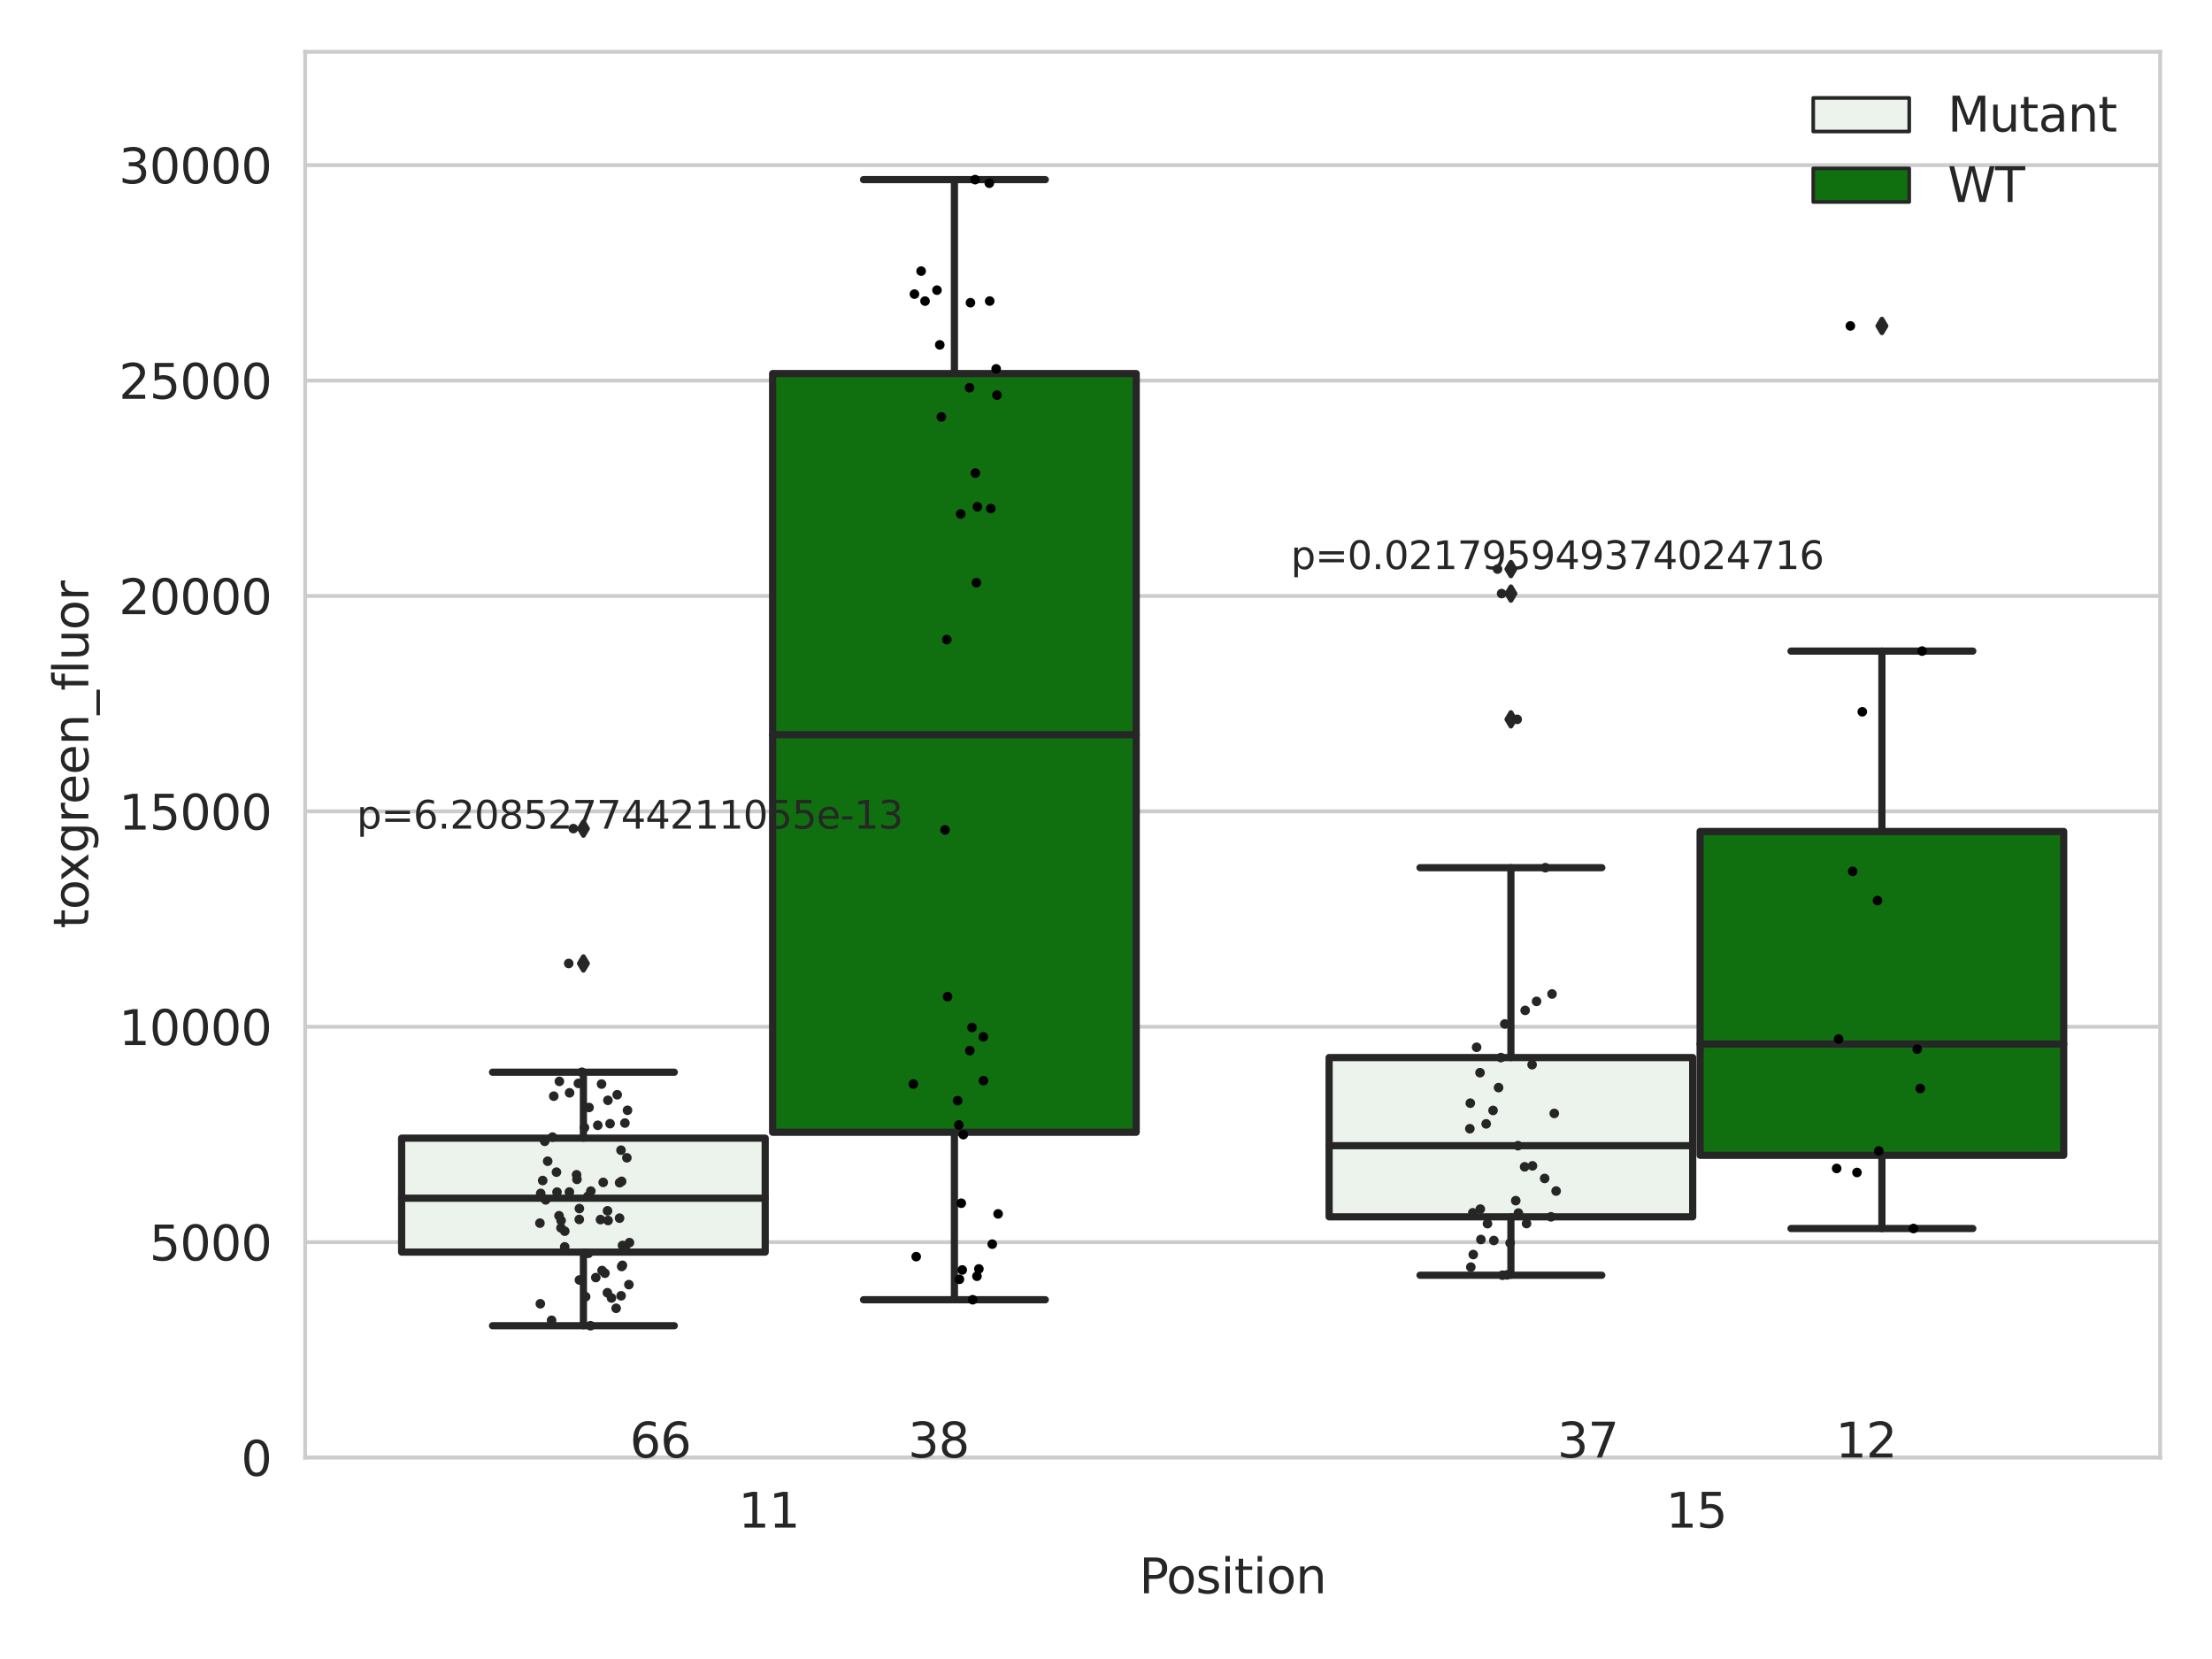 <?xml version="1.0" encoding="utf-8" standalone="no"?>
<!DOCTYPE svg PUBLIC "-//W3C//DTD SVG 1.1//EN"
  "http://www.w3.org/Graphics/SVG/1.1/DTD/svg11.dtd">
<svg xmlns:xlink="http://www.w3.org/1999/xlink" width="460.8pt" height="345.6pt" viewBox="0 0 460.8 345.6" xmlns="http://www.w3.org/2000/svg" version="1.1">
 <defs>
  <style type="text/css">*{stroke-linejoin: round; stroke-linecap: butt}</style>
 </defs>
 <g id="figure_1">
  <g id="patch_1">
   <path d="M 0 345.6 
L 460.8 345.6 
L 460.8 0 
L 0 0 
z
" style="fill: #ffffff"/>
  </g>
  <g id="axes_1">
   <g id="patch_2">
    <path d="M 63.571 303.64 
L 450 303.64 
L 450 10.8 
L 63.571 10.8 
z
" style="fill: #ffffff"/>
   </g>
   <g id="matplotlib.axis_1">
    <g id="xtick_1">
     <g id="text_1">
      <!-- 11 -->
      <g style="fill: #262626" transform="translate(153.816 318.238) scale(0.1 -0.1)">
       <defs>
        <path id="DejaVuSans-31" d="M 794 531 
L 1825 531 
L 1825 4091 
L 703 3866 
L 703 4441 
L 1819 4666 
L 2450 4666 
L 2450 531 
L 3481 531 
L 3481 0 
L 794 0 
L 794 531 
z
" transform="scale(0.016)"/>
       </defs>
       <use xlink:href="#DejaVuSans-31"/>
       <use xlink:href="#DejaVuSans-31" x="63.623"/>
      </g>
     </g>
    </g>
    <g id="xtick_2">
     <g id="text_2">
      <!-- 15 -->
      <g style="fill: #262626" transform="translate(347.03 318.238) scale(0.1 -0.1)">
       <defs>
        <path id="DejaVuSans-35" d="M 691 4666 
L 3169 4666 
L 3169 4134 
L 1269 4134 
L 1269 2991 
Q 1406 3038 1543 3061 
Q 1681 3084 1819 3084 
Q 2600 3084 3056 2656 
Q 3513 2228 3513 1497 
Q 3513 744 3044 326 
Q 2575 -91 1722 -91 
Q 1428 -91 1123 -41 
Q 819 9 494 109 
L 494 744 
Q 775 591 1075 516 
Q 1375 441 1709 441 
Q 2250 441 2565 725 
Q 2881 1009 2881 1497 
Q 2881 1984 2565 2268 
Q 2250 2553 1709 2553 
Q 1456 2553 1204 2497 
Q 953 2441 691 2322 
L 691 4666 
z
" transform="scale(0.016)"/>
       </defs>
       <use xlink:href="#DejaVuSans-31"/>
       <use xlink:href="#DejaVuSans-35" x="63.623"/>
      </g>
     </g>
    </g>
    <g id="text_3">
     <!-- Position -->
     <g style="fill: #262626" transform="translate(237.322 331.917) scale(0.1 -0.1)">
      <defs>
       <path id="DejaVuSans-50" d="M 1259 4147 
L 1259 2394 
L 2053 2394 
Q 2494 2394 2734 2622 
Q 2975 2850 2975 3272 
Q 2975 3691 2734 3919 
Q 2494 4147 2053 4147 
L 1259 4147 
z
M 628 4666 
L 2053 4666 
Q 2838 4666 3239 4311 
Q 3641 3956 3641 3272 
Q 3641 2581 3239 2228 
Q 2838 1875 2053 1875 
L 1259 1875 
L 1259 0 
L 628 0 
L 628 4666 
z
" transform="scale(0.016)"/>
       <path id="DejaVuSans-6f" d="M 1959 3097 
Q 1497 3097 1228 2736 
Q 959 2375 959 1747 
Q 959 1119 1226 758 
Q 1494 397 1959 397 
Q 2419 397 2687 759 
Q 2956 1122 2956 1747 
Q 2956 2369 2687 2733 
Q 2419 3097 1959 3097 
z
M 1959 3584 
Q 2709 3584 3137 3096 
Q 3566 2609 3566 1747 
Q 3566 888 3137 398 
Q 2709 -91 1959 -91 
Q 1206 -91 779 398 
Q 353 888 353 1747 
Q 353 2609 779 3096 
Q 1206 3584 1959 3584 
z
" transform="scale(0.016)"/>
       <path id="DejaVuSans-73" d="M 2834 3397 
L 2834 2853 
Q 2591 2978 2328 3040 
Q 2066 3103 1784 3103 
Q 1356 3103 1142 2972 
Q 928 2841 928 2578 
Q 928 2378 1081 2264 
Q 1234 2150 1697 2047 
L 1894 2003 
Q 2506 1872 2764 1633 
Q 3022 1394 3022 966 
Q 3022 478 2636 193 
Q 2250 -91 1575 -91 
Q 1294 -91 989 -36 
Q 684 19 347 128 
L 347 722 
Q 666 556 975 473 
Q 1284 391 1588 391 
Q 1994 391 2212 530 
Q 2431 669 2431 922 
Q 2431 1156 2273 1281 
Q 2116 1406 1581 1522 
L 1381 1569 
Q 847 1681 609 1914 
Q 372 2147 372 2553 
Q 372 3047 722 3315 
Q 1072 3584 1716 3584 
Q 2034 3584 2315 3537 
Q 2597 3491 2834 3397 
z
" transform="scale(0.016)"/>
       <path id="DejaVuSans-69" d="M 603 3500 
L 1178 3500 
L 1178 0 
L 603 0 
L 603 3500 
z
M 603 4863 
L 1178 4863 
L 1178 4134 
L 603 4134 
L 603 4863 
z
" transform="scale(0.016)"/>
       <path id="DejaVuSans-74" d="M 1172 4494 
L 1172 3500 
L 2356 3500 
L 2356 3053 
L 1172 3053 
L 1172 1153 
Q 1172 725 1289 603 
Q 1406 481 1766 481 
L 2356 481 
L 2356 0 
L 1766 0 
Q 1100 0 847 248 
Q 594 497 594 1153 
L 594 3053 
L 172 3053 
L 172 3500 
L 594 3500 
L 594 4494 
L 1172 4494 
z
" transform="scale(0.016)"/>
       <path id="DejaVuSans-6e" d="M 3513 2113 
L 3513 0 
L 2938 0 
L 2938 2094 
Q 2938 2591 2744 2837 
Q 2550 3084 2163 3084 
Q 1697 3084 1428 2787 
Q 1159 2491 1159 1978 
L 1159 0 
L 581 0 
L 581 3500 
L 1159 3500 
L 1159 2956 
Q 1366 3272 1645 3428 
Q 1925 3584 2291 3584 
Q 2894 3584 3203 3211 
Q 3513 2838 3513 2113 
z
" transform="scale(0.016)"/>
      </defs>
      <use xlink:href="#DejaVuSans-50"/>
      <use xlink:href="#DejaVuSans-6f" x="56.678"/>
      <use xlink:href="#DejaVuSans-73" x="117.859"/>
      <use xlink:href="#DejaVuSans-69" x="169.959"/>
      <use xlink:href="#DejaVuSans-74" x="197.742"/>
      <use xlink:href="#DejaVuSans-69" x="236.951"/>
      <use xlink:href="#DejaVuSans-6f" x="264.734"/>
      <use xlink:href="#DejaVuSans-6e" x="325.916"/>
     </g>
    </g>
   </g>
   <g id="matplotlib.axis_2">
    <g id="ytick_1">
     <g id="line2d_1">
      <path d="M 63.571 303.64 
L 450 303.64 
" clip-path="url(#p30f29d39fd)" style="fill: none; stroke: #cccccc; stroke-width: 0.8; stroke-linecap: round"/>
     </g>
     <g id="text_4">
      <!-- 0 -->
      <g style="fill: #262626" transform="translate(50.209 307.439) scale(0.1 -0.1)">
       <defs>
        <path id="DejaVuSans-30" d="M 2034 4250 
Q 1547 4250 1301 3770 
Q 1056 3291 1056 2328 
Q 1056 1369 1301 889 
Q 1547 409 2034 409 
Q 2525 409 2770 889 
Q 3016 1369 3016 2328 
Q 3016 3291 2770 3770 
Q 2525 4250 2034 4250 
z
M 2034 4750 
Q 2819 4750 3233 4129 
Q 3647 3509 3647 2328 
Q 3647 1150 3233 529 
Q 2819 -91 2034 -91 
Q 1250 -91 836 529 
Q 422 1150 422 2328 
Q 422 3509 836 4129 
Q 1250 4750 2034 4750 
z
" transform="scale(0.016)"/>
       </defs>
       <use xlink:href="#DejaVuSans-30"/>
      </g>
     </g>
    </g>
    <g id="ytick_2">
     <g id="line2d_2">
      <path d="M 63.571 258.767 
L 450 258.767 
" clip-path="url(#p30f29d39fd)" style="fill: none; stroke: #cccccc; stroke-width: 0.8; stroke-linecap: round"/>
     </g>
     <g id="text_5">
      <!-- 5000 -->
      <g style="fill: #262626" transform="translate(31.121 262.566) scale(0.1 -0.1)">
       <use xlink:href="#DejaVuSans-35"/>
       <use xlink:href="#DejaVuSans-30" x="63.623"/>
       <use xlink:href="#DejaVuSans-30" x="127.246"/>
       <use xlink:href="#DejaVuSans-30" x="190.869"/>
      </g>
     </g>
    </g>
    <g id="ytick_3">
     <g id="line2d_3">
      <path d="M 63.571 213.894 
L 450 213.894 
" clip-path="url(#p30f29d39fd)" style="fill: none; stroke: #cccccc; stroke-width: 0.8; stroke-linecap: round"/>
     </g>
     <g id="text_6">
      <!-- 10000 -->
      <g style="fill: #262626" transform="translate(24.759 217.694) scale(0.1 -0.1)">
       <use xlink:href="#DejaVuSans-31"/>
       <use xlink:href="#DejaVuSans-30" x="63.623"/>
       <use xlink:href="#DejaVuSans-30" x="127.246"/>
       <use xlink:href="#DejaVuSans-30" x="190.869"/>
       <use xlink:href="#DejaVuSans-30" x="254.492"/>
      </g>
     </g>
    </g>
    <g id="ytick_4">
     <g id="line2d_4">
      <path d="M 63.571 169.021 
L 450 169.021 
" clip-path="url(#p30f29d39fd)" style="fill: none; stroke: #cccccc; stroke-width: 0.8; stroke-linecap: round"/>
     </g>
     <g id="text_7">
      <!-- 15000 -->
      <g style="fill: #262626" transform="translate(24.759 172.821) scale(0.1 -0.1)">
       <use xlink:href="#DejaVuSans-31"/>
       <use xlink:href="#DejaVuSans-35" x="63.623"/>
       <use xlink:href="#DejaVuSans-30" x="127.246"/>
       <use xlink:href="#DejaVuSans-30" x="190.869"/>
       <use xlink:href="#DejaVuSans-30" x="254.492"/>
      </g>
     </g>
    </g>
    <g id="ytick_5">
     <g id="line2d_5">
      <path d="M 63.571 124.149 
L 450 124.149 
" clip-path="url(#p30f29d39fd)" style="fill: none; stroke: #cccccc; stroke-width: 0.8; stroke-linecap: round"/>
     </g>
     <g id="text_8">
      <!-- 20000 -->
      <g style="fill: #262626" transform="translate(24.759 127.948) scale(0.1 -0.1)">
       <defs>
        <path id="DejaVuSans-32" d="M 1228 531 
L 3431 531 
L 3431 0 
L 469 0 
L 469 531 
Q 828 903 1448 1529 
Q 2069 2156 2228 2338 
Q 2531 2678 2651 2914 
Q 2772 3150 2772 3378 
Q 2772 3750 2511 3984 
Q 2250 4219 1831 4219 
Q 1534 4219 1204 4116 
Q 875 4013 500 3803 
L 500 4441 
Q 881 4594 1212 4672 
Q 1544 4750 1819 4750 
Q 2544 4750 2975 4387 
Q 3406 4025 3406 3419 
Q 3406 3131 3298 2873 
Q 3191 2616 2906 2266 
Q 2828 2175 2409 1742 
Q 1991 1309 1228 531 
z
" transform="scale(0.016)"/>
       </defs>
       <use xlink:href="#DejaVuSans-32"/>
       <use xlink:href="#DejaVuSans-30" x="63.623"/>
       <use xlink:href="#DejaVuSans-30" x="127.246"/>
       <use xlink:href="#DejaVuSans-30" x="190.869"/>
       <use xlink:href="#DejaVuSans-30" x="254.492"/>
      </g>
     </g>
    </g>
    <g id="ytick_6">
     <g id="line2d_6">
      <path d="M 63.571 79.276 
L 450 79.276 
" clip-path="url(#p30f29d39fd)" style="fill: none; stroke: #cccccc; stroke-width: 0.8; stroke-linecap: round"/>
     </g>
     <g id="text_9">
      <!-- 25000 -->
      <g style="fill: #262626" transform="translate(24.759 83.075) scale(0.1 -0.1)">
       <use xlink:href="#DejaVuSans-32"/>
       <use xlink:href="#DejaVuSans-35" x="63.623"/>
       <use xlink:href="#DejaVuSans-30" x="127.246"/>
       <use xlink:href="#DejaVuSans-30" x="190.869"/>
       <use xlink:href="#DejaVuSans-30" x="254.492"/>
      </g>
     </g>
    </g>
    <g id="ytick_7">
     <g id="line2d_7">
      <path d="M 63.571 34.403 
L 450 34.403 
" clip-path="url(#p30f29d39fd)" style="fill: none; stroke: #cccccc; stroke-width: 0.8; stroke-linecap: round"/>
     </g>
     <g id="text_10">
      <!-- 30000 -->
      <g style="fill: #262626" transform="translate(24.759 38.202) scale(0.1 -0.1)">
       <defs>
        <path id="DejaVuSans-33" d="M 2597 2516 
Q 3050 2419 3304 2112 
Q 3559 1806 3559 1356 
Q 3559 666 3084 287 
Q 2609 -91 1734 -91 
Q 1441 -91 1130 -33 
Q 819 25 488 141 
L 488 750 
Q 750 597 1062 519 
Q 1375 441 1716 441 
Q 2309 441 2620 675 
Q 2931 909 2931 1356 
Q 2931 1769 2642 2001 
Q 2353 2234 1838 2234 
L 1294 2234 
L 1294 2753 
L 1863 2753 
Q 2328 2753 2575 2939 
Q 2822 3125 2822 3475 
Q 2822 3834 2567 4026 
Q 2313 4219 1838 4219 
Q 1578 4219 1281 4162 
Q 984 4106 628 3988 
L 628 4550 
Q 988 4650 1302 4700 
Q 1616 4750 1894 4750 
Q 2613 4750 3031 4423 
Q 3450 4097 3450 3541 
Q 3450 3153 3228 2886 
Q 3006 2619 2597 2516 
z
" transform="scale(0.016)"/>
       </defs>
       <use xlink:href="#DejaVuSans-33"/>
       <use xlink:href="#DejaVuSans-30" x="63.623"/>
       <use xlink:href="#DejaVuSans-30" x="127.246"/>
       <use xlink:href="#DejaVuSans-30" x="190.869"/>
       <use xlink:href="#DejaVuSans-30" x="254.492"/>
      </g>
     </g>
    </g>
    <g id="text_11">
     <!-- toxgreen_fluor -->
     <g style="fill: #262626" transform="translate(18.401 193.415) rotate(-90) scale(0.1 -0.1)">
      <defs>
       <path id="DejaVuSans-78" d="M 3513 3500 
L 2247 1797 
L 3578 0 
L 2900 0 
L 1881 1375 
L 863 0 
L 184 0 
L 1544 1831 
L 300 3500 
L 978 3500 
L 1906 2253 
L 2834 3500 
L 3513 3500 
z
" transform="scale(0.016)"/>
       <path id="DejaVuSans-67" d="M 2906 1791 
Q 2906 2416 2648 2759 
Q 2391 3103 1925 3103 
Q 1463 3103 1205 2759 
Q 947 2416 947 1791 
Q 947 1169 1205 825 
Q 1463 481 1925 481 
Q 2391 481 2648 825 
Q 2906 1169 2906 1791 
z
M 3481 434 
Q 3481 -459 3084 -895 
Q 2688 -1331 1869 -1331 
Q 1566 -1331 1297 -1286 
Q 1028 -1241 775 -1147 
L 775 -588 
Q 1028 -725 1275 -790 
Q 1522 -856 1778 -856 
Q 2344 -856 2625 -561 
Q 2906 -266 2906 331 
L 2906 616 
Q 2728 306 2450 153 
Q 2172 0 1784 0 
Q 1141 0 747 490 
Q 353 981 353 1791 
Q 353 2603 747 3093 
Q 1141 3584 1784 3584 
Q 2172 3584 2450 3431 
Q 2728 3278 2906 2969 
L 2906 3500 
L 3481 3500 
L 3481 434 
z
" transform="scale(0.016)"/>
       <path id="DejaVuSans-72" d="M 2631 2963 
Q 2534 3019 2420 3045 
Q 2306 3072 2169 3072 
Q 1681 3072 1420 2755 
Q 1159 2438 1159 1844 
L 1159 0 
L 581 0 
L 581 3500 
L 1159 3500 
L 1159 2956 
Q 1341 3275 1631 3429 
Q 1922 3584 2338 3584 
Q 2397 3584 2469 3576 
Q 2541 3569 2628 3553 
L 2631 2963 
z
" transform="scale(0.016)"/>
       <path id="DejaVuSans-65" d="M 3597 1894 
L 3597 1613 
L 953 1613 
Q 991 1019 1311 708 
Q 1631 397 2203 397 
Q 2534 397 2845 478 
Q 3156 559 3463 722 
L 3463 178 
Q 3153 47 2828 -22 
Q 2503 -91 2169 -91 
Q 1331 -91 842 396 
Q 353 884 353 1716 
Q 353 2575 817 3079 
Q 1281 3584 2069 3584 
Q 2775 3584 3186 3129 
Q 3597 2675 3597 1894 
z
M 3022 2063 
Q 3016 2534 2758 2815 
Q 2500 3097 2075 3097 
Q 1594 3097 1305 2825 
Q 1016 2553 972 2059 
L 3022 2063 
z
" transform="scale(0.016)"/>
       <path id="DejaVuSans-5f" d="M 3263 -1063 
L 3263 -1509 
L -63 -1509 
L -63 -1063 
L 3263 -1063 
z
" transform="scale(0.016)"/>
       <path id="DejaVuSans-66" d="M 2375 4863 
L 2375 4384 
L 1825 4384 
Q 1516 4384 1395 4259 
Q 1275 4134 1275 3809 
L 1275 3500 
L 2222 3500 
L 2222 3053 
L 1275 3053 
L 1275 0 
L 697 0 
L 697 3053 
L 147 3053 
L 147 3500 
L 697 3500 
L 697 3744 
Q 697 4328 969 4595 
Q 1241 4863 1831 4863 
L 2375 4863 
z
" transform="scale(0.016)"/>
       <path id="DejaVuSans-6c" d="M 603 4863 
L 1178 4863 
L 1178 0 
L 603 0 
L 603 4863 
z
" transform="scale(0.016)"/>
       <path id="DejaVuSans-75" d="M 544 1381 
L 544 3500 
L 1119 3500 
L 1119 1403 
Q 1119 906 1312 657 
Q 1506 409 1894 409 
Q 2359 409 2629 706 
Q 2900 1003 2900 1516 
L 2900 3500 
L 3475 3500 
L 3475 0 
L 2900 0 
L 2900 538 
Q 2691 219 2414 64 
Q 2138 -91 1772 -91 
Q 1169 -91 856 284 
Q 544 659 544 1381 
z
M 1991 3584 
L 1991 3584 
z
" transform="scale(0.016)"/>
      </defs>
      <use xlink:href="#DejaVuSans-74"/>
      <use xlink:href="#DejaVuSans-6f" x="39.209"/>
      <use xlink:href="#DejaVuSans-78" x="97.266"/>
      <use xlink:href="#DejaVuSans-67" x="156.445"/>
      <use xlink:href="#DejaVuSans-72" x="219.922"/>
      <use xlink:href="#DejaVuSans-65" x="258.785"/>
      <use xlink:href="#DejaVuSans-65" x="320.309"/>
      <use xlink:href="#DejaVuSans-6e" x="381.832"/>
      <use xlink:href="#DejaVuSans-5f" x="445.211"/>
      <use xlink:href="#DejaVuSans-66" x="495.211"/>
      <use xlink:href="#DejaVuSans-6c" x="530.416"/>
      <use xlink:href="#DejaVuSans-75" x="558.199"/>
      <use xlink:href="#DejaVuSans-6f" x="621.578"/>
      <use xlink:href="#DejaVuSans-72" x="682.76"/>
     </g>
    </g>
   </g>
   <g id="patch_3">
    <path d="M 83.666 260.837 
L 159.406 260.837 
L 159.406 237.101 
L 83.666 237.101 
L 83.666 260.837 
z
" clip-path="url(#p30f29d39fd)" style="fill: #ecf2ec; stroke: #262626; stroke-width: 1.5; stroke-linejoin: miter"/>
   </g>
   <g id="patch_4">
    <path d="M 160.951 235.866 
L 236.691 235.866 
L 236.691 77.823 
L 160.951 77.823 
L 160.951 235.866 
z
" clip-path="url(#p30f29d39fd)" style="fill: #107010; stroke: #262626; stroke-width: 1.5; stroke-linejoin: miter"/>
   </g>
   <g id="patch_5">
    <path d="M 276.88 253.487 
L 352.62 253.487 
L 352.62 220.311 
L 276.88 220.311 
L 276.88 253.487 
z
" clip-path="url(#p30f29d39fd)" style="fill: #ecf2ec; stroke: #262626; stroke-width: 1.5; stroke-linejoin: miter"/>
   </g>
   <g id="patch_6">
    <path d="M 354.166 240.671 
L 429.906 240.671 
L 429.906 173.209 
L 354.166 173.209 
L 354.166 240.671 
z
" clip-path="url(#p30f29d39fd)" style="fill: #107010; stroke: #262626; stroke-width: 1.5; stroke-linejoin: miter"/>
   </g>
   <g id="patch_7">
    <path d="M 160.178 303.64 
L 160.178 303.64 
L 160.178 303.64 
L 160.178 303.64 
z
" clip-path="url(#p30f29d39fd)" style="fill: #ecf2ec; stroke: #262626; stroke-width: 0.75; stroke-linejoin: miter"/>
   </g>
   <g id="patch_8">
    <path d="M 160.178 303.64 
L 160.178 303.64 
L 160.178 303.64 
L 160.178 303.64 
z
" clip-path="url(#p30f29d39fd)" style="fill: #107010; stroke: #262626; stroke-width: 0.75; stroke-linejoin: miter"/>
   </g>
   <g id="PathCollection_1"/>
   <g id="PathCollection_2"/>
   <g id="line2d_8">
    <path d="M 121.536 260.837 
L 121.536 276.172 
" clip-path="url(#p30f29d39fd)" style="fill: none; stroke: #262626; stroke-width: 1.5; stroke-linecap: round"/>
   </g>
   <g id="line2d_9">
    <path d="M 121.536 237.101 
L 121.536 223.36 
" clip-path="url(#p30f29d39fd)" style="fill: none; stroke: #262626; stroke-width: 1.5; stroke-linecap: round"/>
   </g>
   <g id="line2d_10">
    <path d="M 102.601 276.172 
L 140.471 276.172 
" clip-path="url(#p30f29d39fd)" style="fill: none; stroke: #262626; stroke-width: 1.5; stroke-linecap: round"/>
   </g>
   <g id="line2d_11">
    <path d="M 102.601 223.36 
L 140.471 223.36 
" clip-path="url(#p30f29d39fd)" style="fill: none; stroke: #262626; stroke-width: 1.5; stroke-linecap: round"/>
   </g>
   <g id="line2d_12">
    <defs>
     <path id="mca15e69795" d="M -0 1.414 
L 0.849 0 
L 0 -1.414 
L -0.849 -0 
z
" style="stroke: #262626; stroke-linejoin: miter"/>
    </defs>
    <g clip-path="url(#p30f29d39fd)">
     <use xlink:href="#mca15e69795" x="121.536" y="200.708" style="fill: #262626; stroke: #262626; stroke-linejoin: miter"/>
     <use xlink:href="#mca15e69795" x="121.536" y="172.616" style="fill: #262626; stroke: #262626; stroke-linejoin: miter"/>
    </g>
   </g>
   <g id="line2d_13">
    <path d="M 198.821 235.866 
L 198.821 270.76 
" clip-path="url(#p30f29d39fd)" style="fill: none; stroke: #262626; stroke-width: 1.5; stroke-linecap: round"/>
   </g>
   <g id="line2d_14">
    <path d="M 198.821 77.823 
L 198.821 37.422 
" clip-path="url(#p30f29d39fd)" style="fill: none; stroke: #262626; stroke-width: 1.5; stroke-linecap: round"/>
   </g>
   <g id="line2d_15">
    <path d="M 179.886 270.76 
L 217.756 270.76 
" clip-path="url(#p30f29d39fd)" style="fill: none; stroke: #262626; stroke-width: 1.5; stroke-linecap: round"/>
   </g>
   <g id="line2d_16">
    <path d="M 179.886 37.422 
L 217.756 37.422 
" clip-path="url(#p30f29d39fd)" style="fill: none; stroke: #262626; stroke-width: 1.5; stroke-linecap: round"/>
   </g>
   <g id="line2d_17"/>
   <g id="line2d_18">
    <path d="M 314.75 253.487 
L 314.75 265.655 
" clip-path="url(#p30f29d39fd)" style="fill: none; stroke: #262626; stroke-width: 1.5; stroke-linecap: round"/>
   </g>
   <g id="line2d_19">
    <path d="M 314.75 220.311 
L 314.75 180.753 
" clip-path="url(#p30f29d39fd)" style="fill: none; stroke: #262626; stroke-width: 1.5; stroke-linecap: round"/>
   </g>
   <g id="line2d_20">
    <path d="M 295.815 265.655 
L 333.685 265.655 
" clip-path="url(#p30f29d39fd)" style="fill: none; stroke: #262626; stroke-width: 1.5; stroke-linecap: round"/>
   </g>
   <g id="line2d_21">
    <path d="M 295.815 180.753 
L 333.685 180.753 
" clip-path="url(#p30f29d39fd)" style="fill: none; stroke: #262626; stroke-width: 1.5; stroke-linecap: round"/>
   </g>
   <g id="line2d_22">
    <g clip-path="url(#p30f29d39fd)">
     <use xlink:href="#mca15e69795" x="314.75" y="123.654" style="fill: #262626; stroke: #262626; stroke-linejoin: miter"/>
     <use xlink:href="#mca15e69795" x="314.75" y="149.854" style="fill: #262626; stroke: #262626; stroke-linejoin: miter"/>
     <use xlink:href="#mca15e69795" x="314.75" y="118.547" style="fill: #262626; stroke: #262626; stroke-linejoin: miter"/>
    </g>
   </g>
   <g id="line2d_23">
    <path d="M 392.036 240.671 
L 392.036 255.924 
" clip-path="url(#p30f29d39fd)" style="fill: none; stroke: #262626; stroke-width: 1.5; stroke-linecap: round"/>
   </g>
   <g id="line2d_24">
    <path d="M 392.036 173.209 
L 392.036 135.634 
" clip-path="url(#p30f29d39fd)" style="fill: none; stroke: #262626; stroke-width: 1.5; stroke-linecap: round"/>
   </g>
   <g id="line2d_25">
    <path d="M 373.101 255.924 
L 410.971 255.924 
" clip-path="url(#p30f29d39fd)" style="fill: none; stroke: #262626; stroke-width: 1.5; stroke-linecap: round"/>
   </g>
   <g id="line2d_26">
    <path d="M 373.101 135.634 
L 410.971 135.634 
" clip-path="url(#p30f29d39fd)" style="fill: none; stroke: #262626; stroke-width: 1.5; stroke-linecap: round"/>
   </g>
   <g id="line2d_27">
    <g clip-path="url(#p30f29d39fd)">
     <use xlink:href="#mca15e69795" x="392.036" y="67.898" style="fill: #262626; stroke: #262626; stroke-linejoin: miter"/>
    </g>
   </g>
   <g id="line2d_28">
    <path d="M 83.666 249.603 
L 159.406 249.603 
" clip-path="url(#p30f29d39fd)" style="fill: none; stroke: #262626; stroke-width: 1.5; stroke-linecap: round"/>
   </g>
   <g id="line2d_29">
    <path d="M 160.951 153.063 
L 236.691 153.063 
" clip-path="url(#p30f29d39fd)" style="fill: none; stroke: #262626; stroke-width: 1.5; stroke-linecap: round"/>
   </g>
   <g id="line2d_30">
    <path d="M 276.88 238.673 
L 352.62 238.673 
" clip-path="url(#p30f29d39fd)" style="fill: none; stroke: #262626; stroke-width: 1.5; stroke-linecap: round"/>
   </g>
   <g id="line2d_31">
    <path d="M 354.166 217.503 
L 429.906 217.503 
" clip-path="url(#p30f29d39fd)" style="fill: none; stroke: #262626; stroke-width: 1.5; stroke-linecap: round"/>
   </g>
   <g id="patch_9">
    <path d="M 63.571 303.64 
L 63.571 10.8 
" style="fill: none; stroke: #cccccc; stroke-width: 0.8; stroke-linejoin: miter; stroke-linecap: square"/>
   </g>
   <g id="patch_10">
    <path d="M 450 303.64 
L 450 10.8 
" style="fill: none; stroke: #cccccc; stroke-width: 0.8; stroke-linejoin: miter; stroke-linecap: square"/>
   </g>
   <g id="patch_11">
    <path d="M 63.571 303.64 
L 450 303.64 
" style="fill: none; stroke: #cccccc; stroke-width: 0.8; stroke-linejoin: miter; stroke-linecap: square"/>
   </g>
   <g id="patch_12">
    <path d="M 63.571 10.8 
L 450 10.8 
" style="fill: none; stroke: #cccccc; stroke-width: 0.8; stroke-linejoin: miter; stroke-linecap: square"/>
   </g>
   <g id="PathCollection_3">
    <defs>
     <path id="C0_0_249f9ec0e6" d="M 0 1 
C 0.265 1 0.52 0.895 0.707 0.707 
C 0.895 0.52 1 0.265 1 -0 
C 1 -0.265 0.895 -0.52 0.707 -0.707 
C 0.52 -0.895 0.265 -1 0 -1 
C -0.265 -1 -0.52 -0.895 -0.707 -0.707 
C -0.895 -0.52 -1 -0.265 -1 0 
C -1 0.265 -0.895 0.52 -0.707 0.707 
C -0.52 0.895 -0.265 1 0 1 
z
"/>
    </defs>
    <g clip-path="url(#p30f29d39fd)">
     <use xlink:href="#C0_0_249f9ec0e6" x="124.115" y="266.143" style="fill: #262626"/>
    </g>
    <g clip-path="url(#p30f29d39fd)">
     <use xlink:href="#C0_0_249f9ec0e6" x="130.178" y="233.952" style="fill: #262626"/>
    </g>
    <g clip-path="url(#p30f29d39fd)">
     <use xlink:href="#C0_0_249f9ec0e6" x="129.665" y="263.588" style="fill: #262626"/>
    </g>
    <g clip-path="url(#p30f29d39fd)">
     <use xlink:href="#C0_0_249f9ec0e6" x="120.111" y="244.726" style="fill: #262626"/>
    </g>
    <g clip-path="url(#p30f29d39fd)">
     <use xlink:href="#C0_0_249f9ec0e6" x="120.673" y="254.032" style="fill: #262626"/>
    </g>
    <g clip-path="url(#p30f29d39fd)">
     <use xlink:href="#C0_0_249f9ec0e6" x="115.359" y="228.352" style="fill: #262626"/>
    </g>
    <g clip-path="url(#p30f29d39fd)">
     <use xlink:href="#C0_0_249f9ec0e6" x="122.001" y="270.127" style="fill: #262626"/>
    </g>
    <g clip-path="url(#p30f29d39fd)">
     <use xlink:href="#C0_0_249f9ec0e6" x="116.887" y="254.257" style="fill: #262626"/>
    </g>
    <g clip-path="url(#p30f29d39fd)">
     <use xlink:href="#C0_0_249f9ec0e6" x="117.649" y="256.477" style="fill: #262626"/>
    </g>
    <g clip-path="url(#p30f29d39fd)">
     <use xlink:href="#C0_0_249f9ec0e6" x="125.42" y="264.678" style="fill: #262626"/>
    </g>
    <g clip-path="url(#p30f29d39fd)">
     <use xlink:href="#C0_0_249f9ec0e6" x="123.082" y="248.132" style="fill: #262626"/>
    </g>
    <g clip-path="url(#p30f29d39fd)">
     <use xlink:href="#C0_0_249f9ec0e6" x="129.393" y="269.937" style="fill: #262626"/>
    </g>
    <g clip-path="url(#p30f29d39fd)">
     <use xlink:href="#C0_0_249f9ec0e6" x="126.558" y="252.237" style="fill: #262626"/>
    </g>
    <g clip-path="url(#p30f29d39fd)">
     <use xlink:href="#C0_0_249f9ec0e6" x="114.907" y="275.039" style="fill: #262626"/>
    </g>
    <g clip-path="url(#p30f29d39fd)">
     <use xlink:href="#C0_0_249f9ec0e6" x="131.13" y="258.863" style="fill: #262626"/>
    </g>
    <g clip-path="url(#p30f29d39fd)">
     <use xlink:href="#C0_0_249f9ec0e6" x="120.699" y="251.763" style="fill: #262626"/>
    </g>
    <g clip-path="url(#p30f29d39fd)">
     <use xlink:href="#C0_0_249f9ec0e6" x="130.72" y="231.294" style="fill: #262626"/>
    </g>
    <g clip-path="url(#p30f29d39fd)">
     <use xlink:href="#C0_0_249f9ec0e6" x="129.064" y="253.763" style="fill: #262626"/>
    </g>
    <g clip-path="url(#p30f29d39fd)">
     <use xlink:href="#C0_0_249f9ec0e6" x="121.755" y="234.9" style="fill: #262626"/>
    </g>
    <g clip-path="url(#p30f29d39fd)">
     <use xlink:href="#C0_0_249f9ec0e6" x="115.093" y="236.883" style="fill: #262626"/>
    </g>
    <g clip-path="url(#p30f29d39fd)">
     <use xlink:href="#C0_0_249f9ec0e6" x="126.677" y="254.255" style="fill: #262626"/>
    </g>
    <g clip-path="url(#p30f29d39fd)">
     <use xlink:href="#C0_0_249f9ec0e6" x="118.617" y="248.32" style="fill: #262626"/>
    </g>
    <g clip-path="url(#p30f29d39fd)">
     <use xlink:href="#C0_0_249f9ec0e6" x="118.655" y="227.654" style="fill: #262626"/>
    </g>
    <g clip-path="url(#p30f29d39fd)">
     <use xlink:href="#C0_0_249f9ec0e6" x="113.053" y="245.923" style="fill: #262626"/>
    </g>
    <g clip-path="url(#p30f29d39fd)">
     <use xlink:href="#C0_0_249f9ec0e6" x="129.506" y="263.831" style="fill: #262626"/>
    </g>
    <g clip-path="url(#p30f29d39fd)">
     <use xlink:href="#C0_0_249f9ec0e6" x="125.095" y="254.063" style="fill: #262626"/>
    </g>
    <g clip-path="url(#p30f29d39fd)">
     <use xlink:href="#C0_0_249f9ec0e6" x="122.57" y="261.087" style="fill: #262626"/>
    </g>
    <g clip-path="url(#p30f29d39fd)">
     <use xlink:href="#C0_0_249f9ec0e6" x="126.53" y="269.301" style="fill: #262626"/>
    </g>
    <g clip-path="url(#p30f29d39fd)">
     <use xlink:href="#C0_0_249f9ec0e6" x="129.498" y="246.098" style="fill: #262626"/>
    </g>
    <g clip-path="url(#p30f29d39fd)">
     <use xlink:href="#C0_0_249f9ec0e6" x="112.56" y="271.599" style="fill: #262626"/>
    </g>
    <g clip-path="url(#p30f29d39fd)">
     <use xlink:href="#C0_0_249f9ec0e6" x="114.091" y="241.9" style="fill: #262626"/>
    </g>
    <g clip-path="url(#p30f29d39fd)">
     <use xlink:href="#C0_0_249f9ec0e6" x="125.314" y="225.831" style="fill: #262626"/>
    </g>
    <g clip-path="url(#p30f29d39fd)">
     <use xlink:href="#C0_0_249f9ec0e6" x="122.429" y="249.251" style="fill: #262626"/>
    </g>
    <g clip-path="url(#p30f29d39fd)">
     <use xlink:href="#C0_0_249f9ec0e6" x="123.009" y="276.172" style="fill: #262626"/>
    </g>
    <g clip-path="url(#p30f29d39fd)">
     <use xlink:href="#C0_0_249f9ec0e6" x="118.474" y="200.708" style="fill: #262626"/>
    </g>
    <g clip-path="url(#p30f29d39fd)">
     <use xlink:href="#C0_0_249f9ec0e6" x="127.385" y="270.396" style="fill: #262626"/>
    </g>
    <g clip-path="url(#p30f29d39fd)">
     <use xlink:href="#C0_0_249f9ec0e6" x="124.526" y="234.418" style="fill: #262626"/>
    </g>
    <g clip-path="url(#p30f29d39fd)">
     <use xlink:href="#C0_0_249f9ec0e6" x="115.921" y="244.179" style="fill: #262626"/>
    </g>
    <g clip-path="url(#p30f29d39fd)">
     <use xlink:href="#C0_0_249f9ec0e6" x="121.215" y="223.36" style="fill: #262626"/>
    </g>
    <g clip-path="url(#p30f29d39fd)">
     <use xlink:href="#C0_0_249f9ec0e6" x="113.481" y="237.753" style="fill: #262626"/>
    </g>
    <g clip-path="url(#p30f29d39fd)">
     <use xlink:href="#C0_0_249f9ec0e6" x="116.037" y="248.338" style="fill: #262626"/>
    </g>
    <g clip-path="url(#p30f29d39fd)">
     <use xlink:href="#C0_0_249f9ec0e6" x="112.638" y="248.608" style="fill: #262626"/>
    </g>
    <g clip-path="url(#p30f29d39fd)">
     <use xlink:href="#C0_0_249f9ec0e6" x="120.704" y="266.642" style="fill: #262626"/>
    </g>
    <g clip-path="url(#p30f29d39fd)">
     <use xlink:href="#C0_0_249f9ec0e6" x="119.436" y="172.616" style="fill: #262626"/>
    </g>
    <g clip-path="url(#p30f29d39fd)">
     <use xlink:href="#C0_0_249f9ec0e6" x="116.53" y="225.272" style="fill: #262626"/>
    </g>
    <g clip-path="url(#p30f29d39fd)">
     <use xlink:href="#C0_0_249f9ec0e6" x="128.573" y="228.056" style="fill: #262626"/>
    </g>
    <g clip-path="url(#p30f29d39fd)">
     <use xlink:href="#C0_0_249f9ec0e6" x="126.641" y="229.215" style="fill: #262626"/>
    </g>
    <g clip-path="url(#p30f29d39fd)">
     <use xlink:href="#C0_0_249f9ec0e6" x="112.474" y="254.801" style="fill: #262626"/>
    </g>
    <g clip-path="url(#p30f29d39fd)">
     <use xlink:href="#C0_0_249f9ec0e6" x="126.016" y="265.233" style="fill: #262626"/>
    </g>
    <g clip-path="url(#p30f29d39fd)">
     <use xlink:href="#C0_0_249f9ec0e6" x="130.587" y="241.19" style="fill: #262626"/>
    </g>
    <g clip-path="url(#p30f29d39fd)">
     <use xlink:href="#C0_0_249f9ec0e6" x="127.086" y="234.082" style="fill: #262626"/>
    </g>
    <g clip-path="url(#p30f29d39fd)">
     <use xlink:href="#C0_0_249f9ec0e6" x="129.68" y="259.452" style="fill: #262626"/>
    </g>
    <g clip-path="url(#p30f29d39fd)">
     <use xlink:href="#C0_0_249f9ec0e6" x="116.864" y="255.793" style="fill: #262626"/>
    </g>
    <g clip-path="url(#p30f29d39fd)">
     <use xlink:href="#C0_0_249f9ec0e6" x="125.657" y="246.312" style="fill: #262626"/>
    </g>
    <g clip-path="url(#p30f29d39fd)">
     <use xlink:href="#C0_0_249f9ec0e6" x="120.491" y="225.692" style="fill: #262626"/>
    </g>
    <g clip-path="url(#p30f29d39fd)">
     <use xlink:href="#C0_0_249f9ec0e6" x="122.711" y="230.709" style="fill: #262626"/>
    </g>
    <g clip-path="url(#p30f29d39fd)">
     <use xlink:href="#C0_0_249f9ec0e6" x="116.459" y="253.26" style="fill: #262626"/>
    </g>
    <g clip-path="url(#p30f29d39fd)">
     <use xlink:href="#C0_0_249f9ec0e6" x="130.249" y="260.102" style="fill: #262626"/>
    </g>
    <g clip-path="url(#p30f29d39fd)">
     <use xlink:href="#C0_0_249f9ec0e6" x="131.008" y="267.613" style="fill: #262626"/>
    </g>
    <g clip-path="url(#p30f29d39fd)">
     <use xlink:href="#C0_0_249f9ec0e6" x="129.072" y="246.385" style="fill: #262626"/>
    </g>
    <g clip-path="url(#p30f29d39fd)">
     <use xlink:href="#C0_0_249f9ec0e6" x="120.188" y="245.68" style="fill: #262626"/>
    </g>
    <g clip-path="url(#p30f29d39fd)">
     <use xlink:href="#C0_0_249f9ec0e6" x="121.821" y="261.082" style="fill: #262626"/>
    </g>
    <g clip-path="url(#p30f29d39fd)">
     <use xlink:href="#C0_0_249f9ec0e6" x="129.368" y="239.606" style="fill: #262626"/>
    </g>
    <g clip-path="url(#p30f29d39fd)">
     <use xlink:href="#C0_0_249f9ec0e6" x="117.635" y="259.741" style="fill: #262626"/>
    </g>
    <g clip-path="url(#p30f29d39fd)">
     <use xlink:href="#C0_0_249f9ec0e6" x="113.676" y="249.955" style="fill: #262626"/>
    </g>
    <g clip-path="url(#p30f29d39fd)">
     <use xlink:href="#C0_0_249f9ec0e6" x="128.351" y="272.54" style="fill: #262626"/>
    </g>
   </g>
   <g id="PathCollection_4">
    <defs>
     <path id="C1_0_65064ea47b" d="M 0 1 
C 0.265 1 0.52 0.895 0.707 0.707 
C 0.895 0.52 1 0.265 1 -0 
C 1 -0.265 0.895 -0.52 0.707 -0.707 
C 0.52 -0.895 0.265 -1 0 -1 
C -0.265 -1 -0.52 -0.895 -0.707 -0.707 
C -0.895 -0.52 -1 -0.265 -1 0 
C -1 0.265 -0.895 0.52 -0.707 0.707 
C -0.52 0.895 -0.265 1 0 1 
z
"/>
    </defs>
    <g clip-path="url(#p30f29d39fd)">
     <use xlink:href="#C1_0_65064ea47b" x="200.249" y="250.653"/>
    </g>
    <g clip-path="url(#p30f29d39fd)">
     <use xlink:href="#C1_0_65064ea47b" x="190.268" y="225.825"/>
    </g>
    <g clip-path="url(#p30f29d39fd)">
     <use xlink:href="#C1_0_65064ea47b" x="202.032" y="218.861"/>
    </g>
    <g clip-path="url(#p30f29d39fd)">
     <use xlink:href="#C1_0_65064ea47b" x="199.486" y="229.291"/>
    </g>
    <g clip-path="url(#p30f29d39fd)">
     <use xlink:href="#C1_0_65064ea47b" x="204.863" y="225.116"/>
    </g>
    <g clip-path="url(#p30f29d39fd)">
     <use xlink:href="#C1_0_65064ea47b" x="192.702" y="62.724"/>
    </g>
    <g clip-path="url(#p30f29d39fd)">
     <use xlink:href="#C1_0_65064ea47b" x="190.496" y="61.267"/>
    </g>
    <g clip-path="url(#p30f29d39fd)">
     <use xlink:href="#C1_0_65064ea47b" x="195.774" y="71.84"/>
    </g>
    <g clip-path="url(#p30f29d39fd)">
     <use xlink:href="#C1_0_65064ea47b" x="207.681" y="82.312"/>
    </g>
    <g clip-path="url(#p30f29d39fd)">
     <use xlink:href="#C1_0_65064ea47b" x="206.398" y="105.939"/>
    </g>
    <g clip-path="url(#p30f29d39fd)">
     <use xlink:href="#C1_0_65064ea47b" x="196.101" y="86.857"/>
    </g>
    <g clip-path="url(#p30f29d39fd)">
     <use xlink:href="#C1_0_65064ea47b" x="195.188" y="60.442"/>
    </g>
    <g clip-path="url(#p30f29d39fd)">
     <use xlink:href="#C1_0_65064ea47b" x="199.738" y="234.351"/>
    </g>
    <g clip-path="url(#p30f29d39fd)">
     <use xlink:href="#C1_0_65064ea47b" x="206.17" y="62.715"/>
    </g>
    <g clip-path="url(#p30f29d39fd)">
     <use xlink:href="#C1_0_65064ea47b" x="207.516" y="76.841"/>
    </g>
    <g clip-path="url(#p30f29d39fd)">
     <use xlink:href="#C1_0_65064ea47b" x="197.237" y="133.236"/>
    </g>
    <g clip-path="url(#p30f29d39fd)">
     <use xlink:href="#C1_0_65064ea47b" x="202.164" y="63.063"/>
    </g>
    <g clip-path="url(#p30f29d39fd)">
     <use xlink:href="#C1_0_65064ea47b" x="206.093" y="38.163"/>
    </g>
    <g clip-path="url(#p30f29d39fd)">
     <use xlink:href="#C1_0_65064ea47b" x="203.189" y="98.551"/>
    </g>
    <g clip-path="url(#p30f29d39fd)">
     <use xlink:href="#C1_0_65064ea47b" x="203.137" y="37.422"/>
    </g>
    <g clip-path="url(#p30f29d39fd)">
     <use xlink:href="#C1_0_65064ea47b" x="200.679" y="236.37"/>
    </g>
    <g clip-path="url(#p30f29d39fd)">
     <use xlink:href="#C1_0_65064ea47b" x="207.92" y="252.873"/>
    </g>
    <g clip-path="url(#p30f29d39fd)">
     <use xlink:href="#C1_0_65064ea47b" x="190.86" y="261.779"/>
    </g>
    <g clip-path="url(#p30f29d39fd)">
     <use xlink:href="#C1_0_65064ea47b" x="203.517" y="265.864"/>
    </g>
    <g clip-path="url(#p30f29d39fd)">
     <use xlink:href="#C1_0_65064ea47b" x="204.846" y="215.992"/>
    </g>
    <g clip-path="url(#p30f29d39fd)">
     <use xlink:href="#C1_0_65064ea47b" x="203.617" y="105.572"/>
    </g>
    <g clip-path="url(#p30f29d39fd)">
     <use xlink:href="#C1_0_65064ea47b" x="201.975" y="80.769"/>
    </g>
    <g clip-path="url(#p30f29d39fd)">
     <use xlink:href="#C1_0_65064ea47b" x="196.868" y="172.889"/>
    </g>
    <g clip-path="url(#p30f29d39fd)">
     <use xlink:href="#C1_0_65064ea47b" x="203.919" y="264.343"/>
    </g>
    <g clip-path="url(#p30f29d39fd)">
     <use xlink:href="#C1_0_65064ea47b" x="206.705" y="259.178"/>
    </g>
    <g clip-path="url(#p30f29d39fd)">
     <use xlink:href="#C1_0_65064ea47b" x="199.869" y="266.499"/>
    </g>
    <g clip-path="url(#p30f29d39fd)">
     <use xlink:href="#C1_0_65064ea47b" x="191.891" y="56.479"/>
    </g>
    <g clip-path="url(#p30f29d39fd)">
     <use xlink:href="#C1_0_65064ea47b" x="200.452" y="264.556"/>
    </g>
    <g clip-path="url(#p30f29d39fd)">
     <use xlink:href="#C1_0_65064ea47b" x="202.631" y="270.76"/>
    </g>
    <g clip-path="url(#p30f29d39fd)">
     <use xlink:href="#C1_0_65064ea47b" x="197.396" y="207.623"/>
    </g>
    <g clip-path="url(#p30f29d39fd)">
     <use xlink:href="#C1_0_65064ea47b" x="203.394" y="121.38"/>
    </g>
    <g clip-path="url(#p30f29d39fd)">
     <use xlink:href="#C1_0_65064ea47b" x="200.135" y="107.07"/>
    </g>
    <g clip-path="url(#p30f29d39fd)">
     <use xlink:href="#C1_0_65064ea47b" x="202.489" y="214.044"/>
    </g>
   </g>
   <g id="PathCollection_5">
    <defs>
     <path id="C2_0_fb7cb207f5" d="M 0 1 
C 0.265 1 0.52 0.895 0.707 0.707 
C 0.895 0.52 1 0.265 1 -0 
C 1 -0.265 0.895 -0.52 0.707 -0.707 
C 0.52 -0.895 0.265 -1 0 -1 
C -0.265 -1 -0.52 -0.895 -0.707 -0.707 
C -0.895 -0.52 -1 -0.265 -1 0 
C -1 0.265 -0.895 0.52 -0.707 0.707 
C -0.52 0.895 -0.265 1 0 1 
z
"/>
    </defs>
    <g clip-path="url(#p30f29d39fd)">
     <use xlink:href="#C2_0_fb7cb207f5" x="312.182" y="226.564" style="fill: #262626"/>
    </g>
    <g clip-path="url(#p30f29d39fd)">
     <use xlink:href="#C2_0_fb7cb207f5" x="312.814" y="123.654" style="fill: #262626"/>
    </g>
    <g clip-path="url(#p30f29d39fd)">
     <use xlink:href="#C2_0_fb7cb207f5" x="306.906" y="261.344" style="fill: #262626"/>
    </g>
    <g clip-path="url(#p30f29d39fd)">
     <use xlink:href="#C2_0_fb7cb207f5" x="323.783" y="231.945" style="fill: #262626"/>
    </g>
    <g clip-path="url(#p30f29d39fd)">
     <use xlink:href="#C2_0_fb7cb207f5" x="307.604" y="218.168" style="fill: #262626"/>
    </g>
    <g clip-path="url(#p30f29d39fd)">
     <use xlink:href="#C2_0_fb7cb207f5" x="317.606" y="243.07" style="fill: #262626"/>
    </g>
    <g clip-path="url(#p30f29d39fd)">
     <use xlink:href="#C2_0_fb7cb207f5" x="308.497" y="258.212" style="fill: #262626"/>
    </g>
    <g clip-path="url(#p30f29d39fd)">
     <use xlink:href="#C2_0_fb7cb207f5" x="323.317" y="207.064" style="fill: #262626"/>
    </g>
    <g clip-path="url(#p30f29d39fd)">
     <use xlink:href="#C2_0_fb7cb207f5" x="311.199" y="258.417" style="fill: #262626"/>
    </g>
    <g clip-path="url(#p30f29d39fd)">
     <use xlink:href="#C2_0_fb7cb207f5" x="306.4" y="263.963" style="fill: #262626"/>
    </g>
    <g clip-path="url(#p30f29d39fd)">
     <use xlink:href="#C2_0_fb7cb207f5" x="324.167" y="248.115" style="fill: #262626"/>
    </g>
    <g clip-path="url(#p30f29d39fd)">
     <use xlink:href="#C2_0_fb7cb207f5" x="312.662" y="220.311" style="fill: #262626"/>
    </g>
    <g clip-path="url(#p30f29d39fd)">
     <use xlink:href="#C2_0_fb7cb207f5" x="306.814" y="252.648" style="fill: #262626"/>
    </g>
    <g clip-path="url(#p30f29d39fd)">
     <use xlink:href="#C2_0_fb7cb207f5" x="308.379" y="251.879" style="fill: #262626"/>
    </g>
    <g clip-path="url(#p30f29d39fd)">
     <use xlink:href="#C2_0_fb7cb207f5" x="309.869" y="254.915" style="fill: #262626"/>
    </g>
    <g clip-path="url(#p30f29d39fd)">
     <use xlink:href="#C2_0_fb7cb207f5" x="323.098" y="253.487" style="fill: #262626"/>
    </g>
    <g clip-path="url(#p30f29d39fd)">
     <use xlink:href="#C2_0_fb7cb207f5" x="321.779" y="245.493" style="fill: #262626"/>
    </g>
    <g clip-path="url(#p30f29d39fd)">
     <use xlink:href="#C2_0_fb7cb207f5" x="316.308" y="252.706" style="fill: #262626"/>
    </g>
    <g clip-path="url(#p30f29d39fd)">
     <use xlink:href="#C2_0_fb7cb207f5" x="316.057" y="149.854" style="fill: #262626"/>
    </g>
    <g clip-path="url(#p30f29d39fd)">
     <use xlink:href="#C2_0_fb7cb207f5" x="313.474" y="213.311" style="fill: #262626"/>
    </g>
    <g clip-path="url(#p30f29d39fd)">
     <use xlink:href="#C2_0_fb7cb207f5" x="318.008" y="254.888" style="fill: #262626"/>
    </g>
    <g clip-path="url(#p30f29d39fd)">
     <use xlink:href="#C2_0_fb7cb207f5" x="314.586" y="258.942" style="fill: #262626"/>
    </g>
    <g clip-path="url(#p30f29d39fd)">
     <use xlink:href="#C2_0_fb7cb207f5" x="311.961" y="118.547" style="fill: #262626"/>
    </g>
    <g clip-path="url(#p30f29d39fd)">
     <use xlink:href="#C2_0_fb7cb207f5" x="313.934" y="265.585" style="fill: #262626"/>
    </g>
    <g clip-path="url(#p30f29d39fd)">
     <use xlink:href="#C2_0_fb7cb207f5" x="309.595" y="234.122" style="fill: #262626"/>
    </g>
    <g clip-path="url(#p30f29d39fd)">
     <use xlink:href="#C2_0_fb7cb207f5" x="320.094" y="208.607" style="fill: #262626"/>
    </g>
    <g clip-path="url(#p30f29d39fd)">
     <use xlink:href="#C2_0_fb7cb207f5" x="311.031" y="231.326" style="fill: #262626"/>
    </g>
    <g clip-path="url(#p30f29d39fd)">
     <use xlink:href="#C2_0_fb7cb207f5" x="308.315" y="223.462" style="fill: #262626"/>
    </g>
    <g clip-path="url(#p30f29d39fd)">
     <use xlink:href="#C2_0_fb7cb207f5" x="306.289" y="229.812" style="fill: #262626"/>
    </g>
    <g clip-path="url(#p30f29d39fd)">
     <use xlink:href="#C2_0_fb7cb207f5" x="316.227" y="238.673" style="fill: #262626"/>
    </g>
    <g clip-path="url(#p30f29d39fd)">
     <use xlink:href="#C2_0_fb7cb207f5" x="317.717" y="210.481" style="fill: #262626"/>
    </g>
    <g clip-path="url(#p30f29d39fd)">
     <use xlink:href="#C2_0_fb7cb207f5" x="319.163" y="221.795" style="fill: #262626"/>
    </g>
    <g clip-path="url(#p30f29d39fd)">
     <use xlink:href="#C2_0_fb7cb207f5" x="315.76" y="250.116" style="fill: #262626"/>
    </g>
    <g clip-path="url(#p30f29d39fd)">
     <use xlink:href="#C2_0_fb7cb207f5" x="321.924" y="180.753" style="fill: #262626"/>
    </g>
    <g clip-path="url(#p30f29d39fd)">
     <use xlink:href="#C2_0_fb7cb207f5" x="319.242" y="242.869" style="fill: #262626"/>
    </g>
    <g clip-path="url(#p30f29d39fd)">
     <use xlink:href="#C2_0_fb7cb207f5" x="306.195" y="235.132" style="fill: #262626"/>
    </g>
    <g clip-path="url(#p30f29d39fd)">
     <use xlink:href="#C2_0_fb7cb207f5" x="312.982" y="265.655" style="fill: #262626"/>
    </g>
   </g>
   <g id="PathCollection_6">
    <defs>
     <path id="C3_0_05465466da" d="M 0 1 
C 0.265 1 0.52 0.895 0.707 0.707 
C 0.895 0.52 1 0.265 1 -0 
C 1 -0.265 0.895 -0.52 0.707 -0.707 
C 0.52 -0.895 0.265 -1 0 -1 
C -0.265 -1 -0.52 -0.895 -0.707 -0.707 
C -0.895 -0.52 -1 -0.265 -1 0 
C -1 0.265 -0.895 0.52 -0.707 0.707 
C -0.52 0.895 -0.265 1 0 1 
z
"/>
    </defs>
    <g clip-path="url(#p30f29d39fd)">
     <use xlink:href="#C3_0_05465466da" x="391.381" y="239.76"/>
    </g>
    <g clip-path="url(#p30f29d39fd)">
     <use xlink:href="#C3_0_05465466da" x="386.841" y="244.248"/>
    </g>
    <g clip-path="url(#p30f29d39fd)">
     <use xlink:href="#C3_0_05465466da" x="387.95" y="148.277"/>
    </g>
    <g clip-path="url(#p30f29d39fd)">
     <use xlink:href="#C3_0_05465466da" x="400.406" y="135.634"/>
    </g>
    <g clip-path="url(#p30f29d39fd)">
     <use xlink:href="#C3_0_05465466da" x="382.612" y="243.407"/>
    </g>
    <g clip-path="url(#p30f29d39fd)">
     <use xlink:href="#C3_0_05465466da" x="391.122" y="187.612"/>
    </g>
    <g clip-path="url(#p30f29d39fd)">
     <use xlink:href="#C3_0_05465466da" x="385.466" y="67.898"/>
    </g>
    <g clip-path="url(#p30f29d39fd)">
     <use xlink:href="#C3_0_05465466da" x="383.022" y="216.445"/>
    </g>
    <g clip-path="url(#p30f29d39fd)">
     <use xlink:href="#C3_0_05465466da" x="400.016" y="226.758"/>
    </g>
    <g clip-path="url(#p30f29d39fd)">
     <use xlink:href="#C3_0_05465466da" x="385.948" y="181.52"/>
    </g>
    <g clip-path="url(#p30f29d39fd)">
     <use xlink:href="#C3_0_05465466da" x="398.614" y="255.924"/>
    </g>
    <g clip-path="url(#p30f29d39fd)">
     <use xlink:href="#C3_0_05465466da" x="399.394" y="218.56"/>
    </g>
   </g>
   <g id="text_12">
    <!-- 66 -->
    <g style="fill: #262626" transform="translate(131.196 303.625) scale(0.1 -0.1)">
     <defs>
      <path id="DejaVuSans-36" d="M 2113 2584 
Q 1688 2584 1439 2293 
Q 1191 2003 1191 1497 
Q 1191 994 1439 701 
Q 1688 409 2113 409 
Q 2538 409 2786 701 
Q 3034 994 3034 1497 
Q 3034 2003 2786 2293 
Q 2538 2584 2113 2584 
z
M 3366 4563 
L 3366 3988 
Q 3128 4100 2886 4159 
Q 2644 4219 2406 4219 
Q 1781 4219 1451 3797 
Q 1122 3375 1075 2522 
Q 1259 2794 1537 2939 
Q 1816 3084 2150 3084 
Q 2853 3084 3261 2657 
Q 3669 2231 3669 1497 
Q 3669 778 3244 343 
Q 2819 -91 2113 -91 
Q 1303 -91 875 529 
Q 447 1150 447 2328 
Q 447 3434 972 4092 
Q 1497 4750 2381 4750 
Q 2619 4750 2861 4703 
Q 3103 4656 3366 4563 
z
" transform="scale(0.016)"/>
     </defs>
     <use xlink:href="#DejaVuSans-36"/>
     <use xlink:href="#DejaVuSans-36" x="63.623"/>
    </g>
   </g>
   <g id="text_13">
    <!-- p=6.208527744211055e-13 -->
    <g style="fill: #262626" transform="translate(74.319 172.616) scale(0.08 -0.08)">
     <defs>
      <path id="DejaVuSans-70" d="M 1159 525 
L 1159 -1331 
L 581 -1331 
L 581 3500 
L 1159 3500 
L 1159 2969 
Q 1341 3281 1617 3432 
Q 1894 3584 2278 3584 
Q 2916 3584 3314 3078 
Q 3713 2572 3713 1747 
Q 3713 922 3314 415 
Q 2916 -91 2278 -91 
Q 1894 -91 1617 61 
Q 1341 213 1159 525 
z
M 3116 1747 
Q 3116 2381 2855 2742 
Q 2594 3103 2138 3103 
Q 1681 3103 1420 2742 
Q 1159 2381 1159 1747 
Q 1159 1113 1420 752 
Q 1681 391 2138 391 
Q 2594 391 2855 752 
Q 3116 1113 3116 1747 
z
" transform="scale(0.016)"/>
      <path id="DejaVuSans-3d" d="M 678 2906 
L 4684 2906 
L 4684 2381 
L 678 2381 
L 678 2906 
z
M 678 1631 
L 4684 1631 
L 4684 1100 
L 678 1100 
L 678 1631 
z
" transform="scale(0.016)"/>
      <path id="DejaVuSans-2e" d="M 684 794 
L 1344 794 
L 1344 0 
L 684 0 
L 684 794 
z
" transform="scale(0.016)"/>
      <path id="DejaVuSans-38" d="M 2034 2216 
Q 1584 2216 1326 1975 
Q 1069 1734 1069 1313 
Q 1069 891 1326 650 
Q 1584 409 2034 409 
Q 2484 409 2743 651 
Q 3003 894 3003 1313 
Q 3003 1734 2745 1975 
Q 2488 2216 2034 2216 
z
M 1403 2484 
Q 997 2584 770 2862 
Q 544 3141 544 3541 
Q 544 4100 942 4425 
Q 1341 4750 2034 4750 
Q 2731 4750 3128 4425 
Q 3525 4100 3525 3541 
Q 3525 3141 3298 2862 
Q 3072 2584 2669 2484 
Q 3125 2378 3379 2068 
Q 3634 1759 3634 1313 
Q 3634 634 3220 271 
Q 2806 -91 2034 -91 
Q 1263 -91 848 271 
Q 434 634 434 1313 
Q 434 1759 690 2068 
Q 947 2378 1403 2484 
z
M 1172 3481 
Q 1172 3119 1398 2916 
Q 1625 2713 2034 2713 
Q 2441 2713 2670 2916 
Q 2900 3119 2900 3481 
Q 2900 3844 2670 4047 
Q 2441 4250 2034 4250 
Q 1625 4250 1398 4047 
Q 1172 3844 1172 3481 
z
" transform="scale(0.016)"/>
      <path id="DejaVuSans-37" d="M 525 4666 
L 3525 4666 
L 3525 4397 
L 1831 0 
L 1172 0 
L 2766 4134 
L 525 4134 
L 525 4666 
z
" transform="scale(0.016)"/>
      <path id="DejaVuSans-34" d="M 2419 4116 
L 825 1625 
L 2419 1625 
L 2419 4116 
z
M 2253 4666 
L 3047 4666 
L 3047 1625 
L 3713 1625 
L 3713 1100 
L 3047 1100 
L 3047 0 
L 2419 0 
L 2419 1100 
L 313 1100 
L 313 1709 
L 2253 4666 
z
" transform="scale(0.016)"/>
      <path id="DejaVuSans-2d" d="M 313 2009 
L 1997 2009 
L 1997 1497 
L 313 1497 
L 313 2009 
z
" transform="scale(0.016)"/>
     </defs>
     <use xlink:href="#DejaVuSans-70"/>
     <use xlink:href="#DejaVuSans-3d" x="63.477"/>
     <use xlink:href="#DejaVuSans-36" x="147.266"/>
     <use xlink:href="#DejaVuSans-2e" x="210.889"/>
     <use xlink:href="#DejaVuSans-32" x="242.676"/>
     <use xlink:href="#DejaVuSans-30" x="306.299"/>
     <use xlink:href="#DejaVuSans-38" x="369.922"/>
     <use xlink:href="#DejaVuSans-35" x="433.545"/>
     <use xlink:href="#DejaVuSans-32" x="497.168"/>
     <use xlink:href="#DejaVuSans-37" x="560.791"/>
     <use xlink:href="#DejaVuSans-37" x="624.414"/>
     <use xlink:href="#DejaVuSans-34" x="688.037"/>
     <use xlink:href="#DejaVuSans-34" x="751.66"/>
     <use xlink:href="#DejaVuSans-32" x="815.283"/>
     <use xlink:href="#DejaVuSans-31" x="878.906"/>
     <use xlink:href="#DejaVuSans-31" x="942.529"/>
     <use xlink:href="#DejaVuSans-30" x="1006.152"/>
     <use xlink:href="#DejaVuSans-35" x="1069.775"/>
     <use xlink:href="#DejaVuSans-35" x="1133.398"/>
     <use xlink:href="#DejaVuSans-65" x="1197.021"/>
     <use xlink:href="#DejaVuSans-2d" x="1258.545"/>
     <use xlink:href="#DejaVuSans-31" x="1294.629"/>
     <use xlink:href="#DejaVuSans-33" x="1358.252"/>
    </g>
   </g>
   <g id="text_14">
    <!-- 38 -->
    <g style="fill: #262626" transform="translate(189.161 303.625) scale(0.1 -0.1)">
     <use xlink:href="#DejaVuSans-33"/>
     <use xlink:href="#DejaVuSans-38" x="63.623"/>
    </g>
   </g>
   <g id="text_15">
    <!-- 37 -->
    <g style="fill: #262626" transform="translate(324.411 303.625) scale(0.1 -0.1)">
     <use xlink:href="#DejaVuSans-33"/>
     <use xlink:href="#DejaVuSans-37" x="63.623"/>
    </g>
   </g>
   <g id="text_16">
    <!-- p=0.021795949374024716 -->
    <g style="fill: #262626" transform="translate(268.893 118.547) scale(0.08 -0.08)">
     <defs>
      <path id="DejaVuSans-39" d="M 703 97 
L 703 672 
Q 941 559 1184 500 
Q 1428 441 1663 441 
Q 2288 441 2617 861 
Q 2947 1281 2994 2138 
Q 2813 1869 2534 1725 
Q 2256 1581 1919 1581 
Q 1219 1581 811 2004 
Q 403 2428 403 3163 
Q 403 3881 828 4315 
Q 1253 4750 1959 4750 
Q 2769 4750 3195 4129 
Q 3622 3509 3622 2328 
Q 3622 1225 3098 567 
Q 2575 -91 1691 -91 
Q 1453 -91 1209 -44 
Q 966 3 703 97 
z
M 1959 2075 
Q 2384 2075 2632 2365 
Q 2881 2656 2881 3163 
Q 2881 3666 2632 3958 
Q 2384 4250 1959 4250 
Q 1534 4250 1286 3958 
Q 1038 3666 1038 3163 
Q 1038 2656 1286 2365 
Q 1534 2075 1959 2075 
z
" transform="scale(0.016)"/>
     </defs>
     <use xlink:href="#DejaVuSans-70"/>
     <use xlink:href="#DejaVuSans-3d" x="63.477"/>
     <use xlink:href="#DejaVuSans-30" x="147.266"/>
     <use xlink:href="#DejaVuSans-2e" x="210.889"/>
     <use xlink:href="#DejaVuSans-30" x="242.676"/>
     <use xlink:href="#DejaVuSans-32" x="306.299"/>
     <use xlink:href="#DejaVuSans-31" x="369.922"/>
     <use xlink:href="#DejaVuSans-37" x="433.545"/>
     <use xlink:href="#DejaVuSans-39" x="497.168"/>
     <use xlink:href="#DejaVuSans-35" x="560.791"/>
     <use xlink:href="#DejaVuSans-39" x="624.414"/>
     <use xlink:href="#DejaVuSans-34" x="688.037"/>
     <use xlink:href="#DejaVuSans-39" x="751.66"/>
     <use xlink:href="#DejaVuSans-33" x="815.283"/>
     <use xlink:href="#DejaVuSans-37" x="878.906"/>
     <use xlink:href="#DejaVuSans-34" x="942.529"/>
     <use xlink:href="#DejaVuSans-30" x="1006.152"/>
     <use xlink:href="#DejaVuSans-32" x="1069.775"/>
     <use xlink:href="#DejaVuSans-34" x="1133.398"/>
     <use xlink:href="#DejaVuSans-37" x="1197.021"/>
     <use xlink:href="#DejaVuSans-31" x="1260.645"/>
     <use xlink:href="#DejaVuSans-36" x="1324.268"/>
    </g>
   </g>
   <g id="text_17">
    <!-- 12 -->
    <g style="fill: #262626" transform="translate(382.375 303.625) scale(0.1 -0.1)">
     <use xlink:href="#DejaVuSans-31"/>
     <use xlink:href="#DejaVuSans-32" x="63.623"/>
    </g>
   </g>
   <g id="legend_1">
    <g id="patch_13">
     <path d="M 377.728 27.398 
L 397.728 27.398 
L 397.728 20.398 
L 377.728 20.398 
z
" style="fill: #ecf2ec; stroke: #262626; stroke-width: 0.75; stroke-linejoin: miter"/>
    </g>
    <g id="text_18">
     <!-- Mutant -->
     <g style="fill: #262626" transform="translate(405.728 27.398) scale(0.1 -0.1)">
      <defs>
       <path id="DejaVuSans-4d" d="M 628 4666 
L 1569 4666 
L 2759 1491 
L 3956 4666 
L 4897 4666 
L 4897 0 
L 4281 0 
L 4281 4097 
L 3078 897 
L 2444 897 
L 1241 4097 
L 1241 0 
L 628 0 
L 628 4666 
z
" transform="scale(0.016)"/>
       <path id="DejaVuSans-61" d="M 2194 1759 
Q 1497 1759 1228 1600 
Q 959 1441 959 1056 
Q 959 750 1161 570 
Q 1363 391 1709 391 
Q 2188 391 2477 730 
Q 2766 1069 2766 1631 
L 2766 1759 
L 2194 1759 
z
M 3341 1997 
L 3341 0 
L 2766 0 
L 2766 531 
Q 2569 213 2275 61 
Q 1981 -91 1556 -91 
Q 1019 -91 701 211 
Q 384 513 384 1019 
Q 384 1609 779 1909 
Q 1175 2209 1959 2209 
L 2766 2209 
L 2766 2266 
Q 2766 2663 2505 2880 
Q 2244 3097 1772 3097 
Q 1472 3097 1187 3025 
Q 903 2953 641 2809 
L 641 3341 
Q 956 3463 1253 3523 
Q 1550 3584 1831 3584 
Q 2591 3584 2966 3190 
Q 3341 2797 3341 1997 
z
" transform="scale(0.016)"/>
      </defs>
      <use xlink:href="#DejaVuSans-4d"/>
      <use xlink:href="#DejaVuSans-75" x="86.279"/>
      <use xlink:href="#DejaVuSans-74" x="149.658"/>
      <use xlink:href="#DejaVuSans-61" x="188.867"/>
      <use xlink:href="#DejaVuSans-6e" x="250.146"/>
      <use xlink:href="#DejaVuSans-74" x="313.525"/>
     </g>
    </g>
    <g id="patch_14">
     <path d="M 377.728 42.077 
L 397.728 42.077 
L 397.728 35.077 
L 377.728 35.077 
z
" style="fill: #107010; stroke: #262626; stroke-width: 0.75; stroke-linejoin: miter"/>
    </g>
    <g id="text_19">
     <!-- WT -->
     <g style="fill: #262626" transform="translate(405.728 42.077) scale(0.1 -0.1)">
      <defs>
       <path id="DejaVuSans-57" d="M 213 4666 
L 850 4666 
L 1831 722 
L 2809 4666 
L 3519 4666 
L 4500 722 
L 5478 4666 
L 6119 4666 
L 4947 0 
L 4153 0 
L 3169 4050 
L 2175 0 
L 1381 0 
L 213 4666 
z
" transform="scale(0.016)"/>
       <path id="DejaVuSans-54" d="M -19 4666 
L 3928 4666 
L 3928 4134 
L 2272 4134 
L 2272 0 
L 1638 0 
L 1638 4134 
L -19 4134 
L -19 4666 
z
" transform="scale(0.016)"/>
      </defs>
      <use xlink:href="#DejaVuSans-57"/>
      <use xlink:href="#DejaVuSans-54" x="98.877"/>
     </g>
    </g>
   </g>
  </g>
 </g>
 <defs>
  <clipPath id="p30f29d39fd">
   <rect x="63.571" y="10.8" width="386.429" height="292.84"/>
  </clipPath>
 </defs>
</svg>
